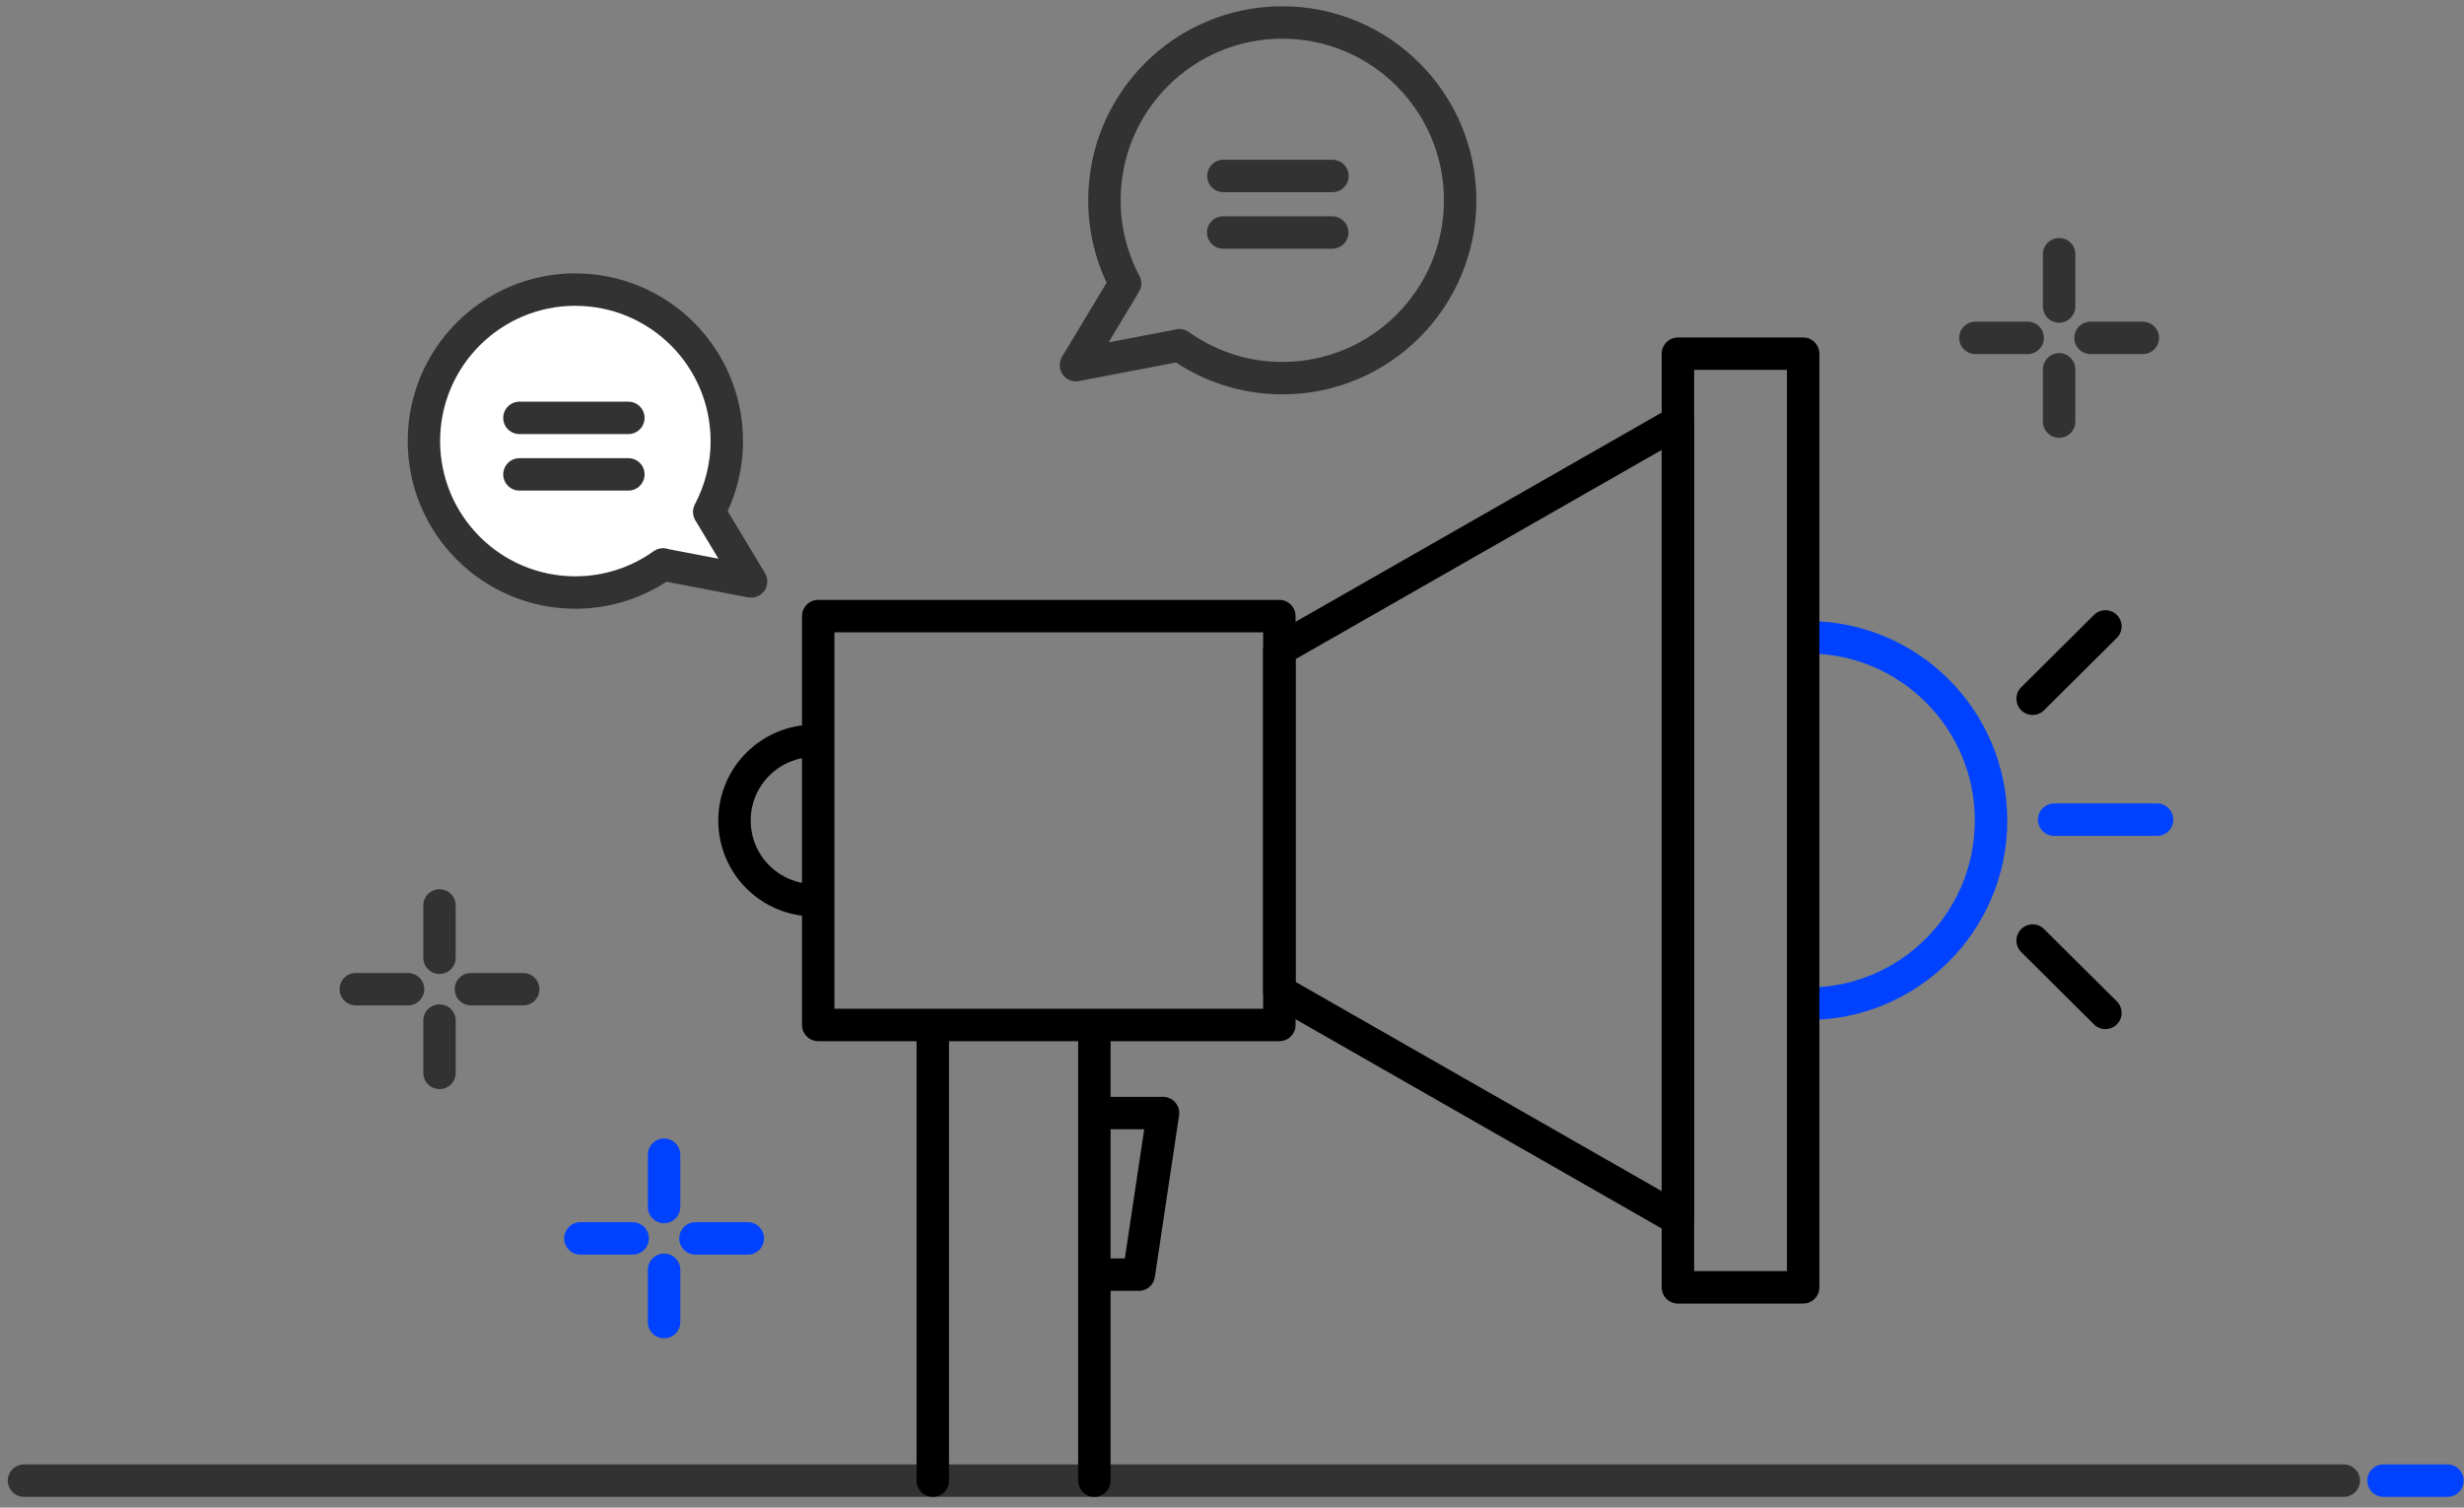<svg width="152" height="93" viewBox="0 0 152 93" fill="none" xmlns="http://www.w3.org/2000/svg">
<rect x="0" y="0" width="152" height="93" fill="#808080" stroke="none"/>
<path d="M147.032 91.336H150.981" stroke="#0042FF" stroke-width="2" stroke-miterlimit="10" stroke-linecap="round"/>
<path d="M1.48 91.336H144.583" stroke="#323233" stroke-width="2" stroke-linecap="round" stroke-linejoin="round"/>
<path d="M67.759 68.662H71.746L70.251 78.628H67.759" stroke="black" stroke-width="2" stroke-linecap="round" stroke-linejoin="round"/>
<path d="M111.523 39.312C117.765 39.312 122.825 44.373 122.825 50.614C122.825 56.856 117.765 61.916 111.523 61.916" stroke="#0042FF" stroke-width="2" stroke-miterlimit="10" stroke-linecap="round"/>
<path d="M133.066 50.562H126.717" stroke="#0042FF" stroke-width="2" stroke-miterlimit="10" stroke-linecap="round"/>
<path d="M129.879 38.642L125.389 43.104" stroke="black" stroke-width="2" stroke-linecap="round" stroke-linejoin="round"/>
<path d="M129.879 62.482L125.389 58.02" stroke="black" stroke-width="2" stroke-linecap="round" stroke-linejoin="round"/>
<path d="M50.225 55.533C47.509 55.533 45.309 53.333 45.309 50.617C45.309 47.901 47.509 45.7 50.225 45.7" stroke="black" stroke-width="2" stroke-linecap="round" stroke-linejoin="round"/>
<path d="M40.966 71.23V74.457" stroke="#0042FF" stroke-width="2" stroke-linecap="round" stroke-linejoin="round"/>
<path d="M35.803 76.393H39.029" stroke="#0042FF" stroke-width="2" stroke-linecap="round" stroke-linejoin="round"/>
<path d="M40.966 81.558V78.329" stroke="#0042FF" stroke-width="2" stroke-linecap="round" stroke-linejoin="round"/>
<path d="M46.131 76.393H42.902" stroke="#0042FF" stroke-width="2" stroke-linecap="round" stroke-linejoin="round"/>
<path d="M27.112 55.854V59.081" stroke="#323233" stroke-width="2" stroke-linecap="round" stroke-linejoin="round"/>
<path d="M21.947 61.02H25.173" stroke="#323233" stroke-width="2" stroke-linecap="round" stroke-linejoin="round"/>
<path d="M27.112 66.182V62.956" stroke="#323233" stroke-width="2" stroke-linecap="round" stroke-linejoin="round"/>
<path d="M32.275 61.02H29.048" stroke="#323233" stroke-width="2" stroke-linecap="round" stroke-linejoin="round"/>
<path d="M127.024 15.681V18.907" stroke="#323233" stroke-width="2" stroke-linecap="round" stroke-linejoin="round"/>
<path d="M121.858 20.843H125.085" stroke="#323233" stroke-width="2" stroke-linecap="round" stroke-linejoin="round"/>
<path d="M127.024 26.009V22.782" stroke="#323233" stroke-width="2" stroke-linecap="round" stroke-linejoin="round"/>
<path d="M132.186 20.843H128.96" stroke="#323233" stroke-width="2" stroke-linecap="round" stroke-linejoin="round"/>
<path d="M78.921 38.006H50.474V63.227H78.921V38.006Z" stroke="black" stroke-width="2" stroke-linecap="round" stroke-linejoin="round"/>
<path d="M103.507 75.2L78.922 61.151V40.079L103.507 26.031V75.2Z" stroke="black" stroke-width="2" stroke-linecap="round" stroke-linejoin="round"/>
<path d="M111.234 21.818H103.507V79.413H111.234V21.818Z" stroke="black" stroke-width="2" stroke-linecap="round" stroke-linejoin="round"/>
<path d="M57.543 63.429V91.336" stroke="black" stroke-width="2" stroke-linecap="round" stroke-linejoin="round"/>
<path d="M67.51 63.429V91.336" stroke="black" stroke-width="2" stroke-linecap="round" stroke-linejoin="round"/>
<path d="M35.491 17.866C40.652 17.866 44.835 22.049 44.835 27.21C44.835 28.789 44.439 30.274 43.749 31.578L46.333 35.868L40.896 34.827L40.903 34.817C39.376 35.906 37.512 36.551 35.494 36.551C30.334 36.551 26.15 32.367 26.15 27.207C26.15 22.047 30.334 17.863 35.494 17.863L35.491 17.866Z" fill="white" stroke="#323233" stroke-width="2" stroke-linecap="round" stroke-linejoin="round"/>
<path d="M32.043 25.777H38.763" stroke="#323233" stroke-width="2" stroke-linecap="round" stroke-linejoin="round"/>
<path d="M32.043 29.263H38.763" stroke="#323233" stroke-width="2" stroke-linecap="round" stroke-linejoin="round"/>
<path d="M79.101 1.386C73.041 1.386 68.13 6.297 68.13 12.357C68.13 14.21 68.594 15.955 69.406 17.485L66.374 22.523L72.757 21.302L72.75 21.289C74.544 22.568 76.731 23.328 79.104 23.328C85.163 23.328 90.075 18.416 90.075 12.357C90.075 6.297 85.161 1.386 79.101 1.386Z" stroke="#323233" stroke-width="2" stroke-linecap="round" stroke-linejoin="round"/>
<path d="M75.468 10.854H82.196" stroke="#323233" stroke-width="2" stroke-linecap="round" stroke-linejoin="round"/>
<path d="M75.456 14.342H82.183" stroke="#323233" stroke-width="2" stroke-linecap="round" stroke-linejoin="round"/>
</svg>
